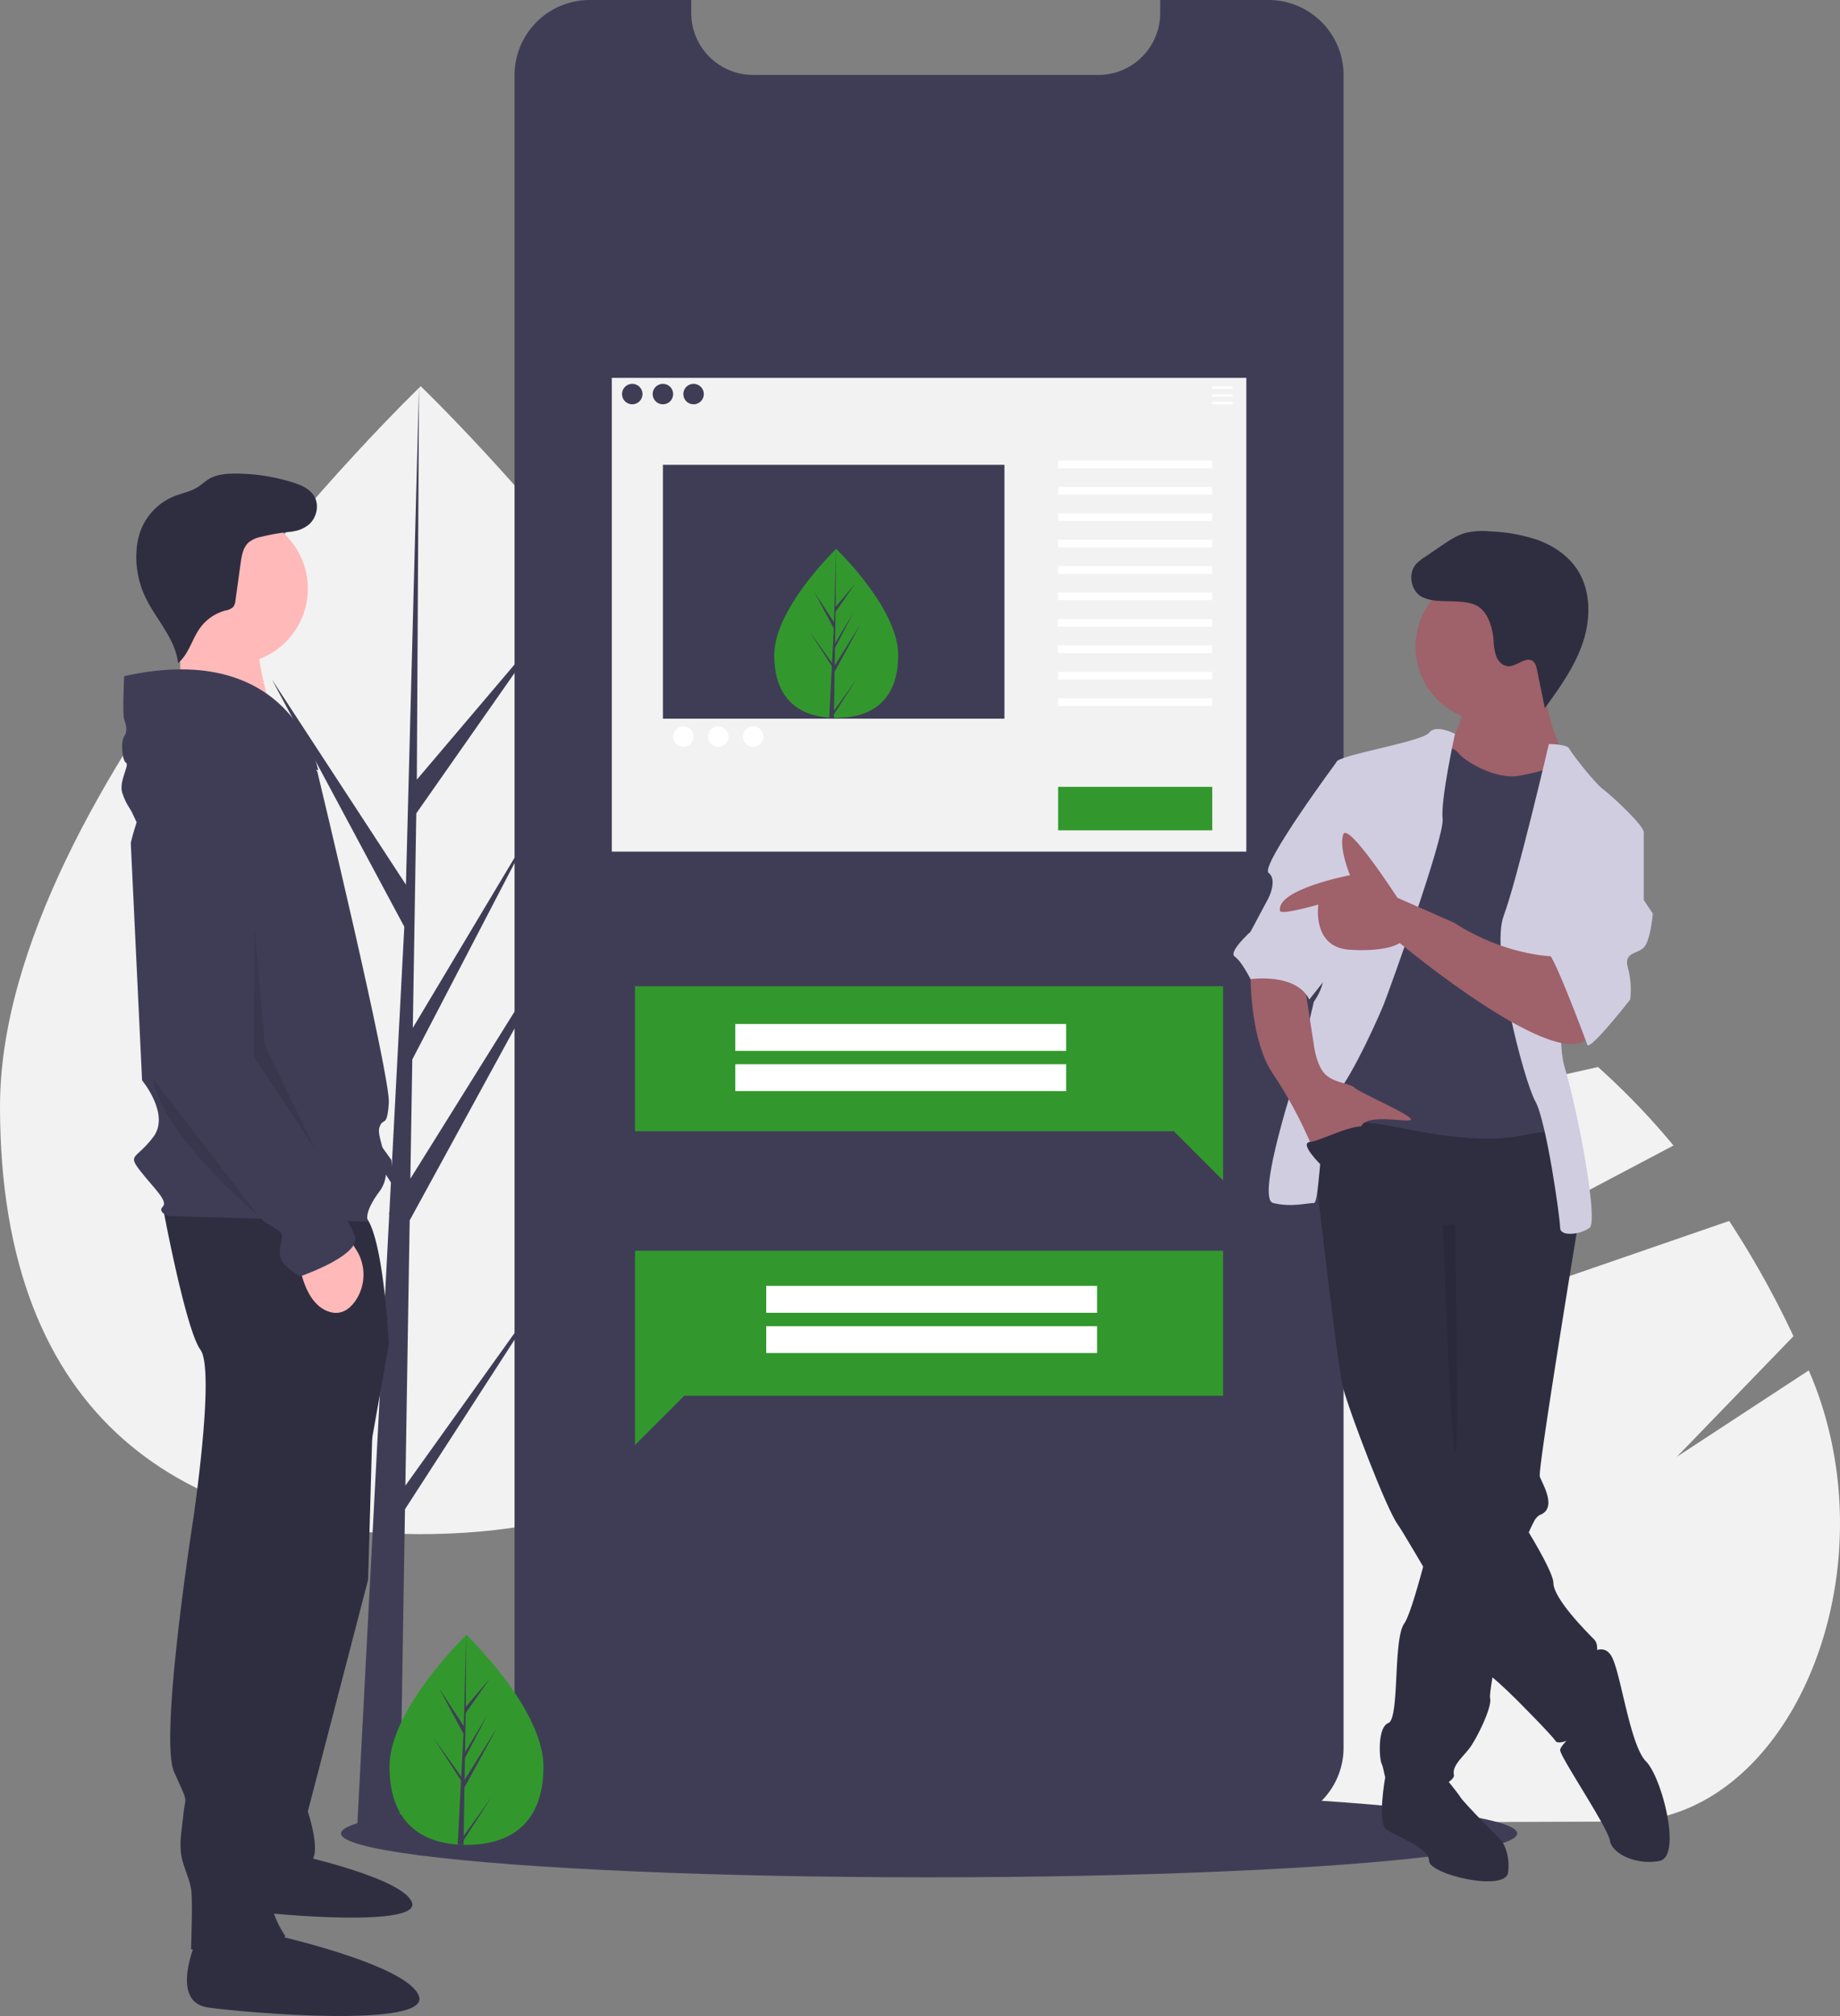 <svg data-name="Layer 1" xmlns="http://www.w3.org/2000/svg" width="713.367" height="781.276"><rect width="100%" height="100%" fill="#808080" stroke="none"/><path d="M629.432 705.925l-229.215.76c-60.81-18.273-110.632-81.737-110.947-176.888a269.465 269.465 0 013.238-42.812l184.622-41.478 142.424-31.995a283.261 283.261 0 0129.256 30.42l-136.19 71.912-64.247 33.926 72.194-24.907 149.844-51.694a363.37 363.37 0 0124.916 44.672l-45.211 46.725 51.144-33.482q.328.769.653 1.54c32.413 76.95-7.803 173.087-72.48 173.301zM591.763 391.976c-34.663 9.955-77.279 22.533-121.094 35.607-63.352 18.908-129.21 38.861-177.156 53.447l.032-.171a65.899 65.899 0 0112.16-28.225c35.517-46.179 80.742-78.438 131.076-90.418h.005a188.907 188.907 0 0143.201-5.155c40.046-.132 77.978 12.428 111.776 34.915z" fill="#f2f2f2"/><ellipse cx="360.217" cy="710.536" rx="228" ry="17" fill="#3f3d56"/><path d="M326.217 428.798c0 122.84-73.026 165.73-163.109 165.73S0 551.638 0 428.798s163.108-279.11 163.108-279.11 163.109 156.27 163.109 279.11z" fill="#f2f2f2"/><path fill="#3f3d56" d="M157.167 575.737l1.67-102.805 69.521-127.185-69.259 111.058.751-46.226 47.913-92.017-47.715 79.784v.001l1.351-83.139 51.307-73.257-51.095 60.183.844-152.447-5.303 201.813.436-8.326-52.164-79.845 51.327 95.827-4.86 92.852-.145-2.465-60.136-84.026 59.954 92.733-.608 11.612-.109.174.05.954-12.331 235.572h16.475l1.977-121.678 59.807-92.504-59.658 83.357z"/><path d="M520.903 29.13v648.2a29.14 29.14 0 01-29.13 29.11h-263.15a29.08 29.08 0 01-29.13-29.11V29.13A29.127 29.127 0 01228.623 0h39.38v5.05a23.987 23.987 0 0023.98 23.99h133.84a23.79 23.79 0 0014.22-4.68 22.285 22.285 0 002.36-1.98 23.917 23.917 0 007.4-17.33V0h41.97a29.121 29.121 0 0129.13 29.13z" fill="#3f3d56"/><path d="M348.226 253.8c.01 18.09-10.742 24.41-24.006 24.417q-.462 0-.92-.01-.922-.02-1.825-.083c-11.972-.842-21.277-7.477-21.285-24.3-.009-17.41 22.232-39.391 23.9-41.017l.002-.001.096-.093s24.03 23 24.038 41.088z" fill="#32982d"/><path d="M323.344 275.45l8.779-12.278-8.8 13.626-.023 1.409q-.922-.02-1.825-.083l.938-18.097-.008-.14.016-.027.09-1.71-8.836-13.65 8.861 12.369.023.363.708-13.674-7.565-14.106 7.657 11.704.73-28.349.003-.094v.093l-.113 22.355 7.519-8.866-7.55 10.792-.193 12.243 7.021-11.753-7.048 13.552-.108 6.808 10.19-16.359-10.228 18.734z" fill="#3f3d56"/><path fill="#32982d" d="M474.198 484.701h-228v75.293l19.089-19.088h208.911v-56.205z"/><path fill="#fff" d="M297.065 498.348h128.267v10.4H297.065zM297.065 513.948h128.267v10.4H297.065z"/><path fill="#32982d" d="M246.198 382.201h228v75.293l-19.088-19.088H246.198v-56.205z"/><path fill="#fff" d="M285.065 396.848h128.267v10.4H285.065zM285.065 412.448h128.267v10.4H285.065z"/><path d="M237.198 146.446v183.592h246V146.446zm31.7 2.311a3.962 3.962 0 11-3.963 3.963 3.962 3.962 0 013.963-3.963zm-23.775 7.925a3.962 3.962 0 113.963-3.962 3.962 3.962 0 01-3.963 3.962zm7.925-3.962a3.962 3.962 0 113.962 3.962 3.962 3.962 0 01-3.962-3.962zM389.42 278.526h-132.41v-98.4h132.41z" fill="#f2f2f2"/><path fill="#fff" d="M469.99 149.748h7.925v.991h-7.925zM469.99 152.72h7.925v.991h-7.925zM469.99 155.691h7.925v.991h-7.925zM410.224 178.475h59.766v2.972h-59.766zM410.224 188.712h59.766v2.972h-59.766zM410.224 198.948h59.766v2.972h-59.766zM410.224 209.184h59.766v2.972h-59.766zM410.224 219.42h59.766v2.972h-59.766zM410.224 229.656h59.766v2.972h-59.766zM410.224 239.893h59.766v2.972h-59.766zM410.224 250.129h59.766v2.972h-59.766zM410.224 260.365h59.766v2.972h-59.766zM410.224 270.601h59.766v2.972h-59.766z"/><circle cx="264.935" cy="285.461" r="3.962" fill="#fff"/><circle cx="278.473" cy="285.461" r="3.962" fill="#fff"/><circle cx="292.012" cy="285.461" r="3.962" fill="#fff"/><path fill="#32982d" d="M410.224 304.942h59.766v16.84h-59.766z"/><path d="M144.907 535.52l-2.191 76.68-23.37 89.826s5.113 15.336 1.461 18.987-20.448 10.224-20.448 10.224l13.876-191.335z" fill="#2f2e41"/><path d="M94.17 720.64s-8.334 18.334 3.334 20 65.559 6.112 62.225-3.333-43.891-18.335-43.891-18.335z" fill="#2f2e41"/><path d="M63.114 467.603s8.764 47.469 14.606 55.502-2.921 66.456-2.921 66.456-13.145 83.984-7.303 97.129 4.382 8.763 3.652 16.066-2.191 13.145 0 19.718 2.19 5.842 2.92 9.494 0 23.369 0 23.369 31.403 10.954 36.515-5.112c0 0-7.303-10.224-5.112-18.257a97.258 97.258 0 003.652-24.83v-15.336l33.593-125.61 8.033-45.278s-2.19-46.008-10.224-50.39-77.41-2.92-77.41-2.92z" fill="#2f2e41"/><path d="M76.26 751.685s-10.955 24.1 4.381 26.29 86.174 8.034 81.793-4.38-57.693-24.1-57.693-24.1z" fill="#2f2e41"/><circle cx="90.143" cy="228.099" r="29.212" fill="#ffb9b9"/><path d="M69.616 241.007l.543 37.306 35.814.12s-9.089-29.202-5.018-35.309-31.34-2.117-31.34-2.117z" fill="#ffb9b9"/><path d="M122.998 298.907s-25.56-32.863-45.278-18.988-27.02 46.739-27.02 46.739l4.381 92.016s10.955 13.145 4.382 21.909-10.224 6.572-5.112 13.145 10.954 11.684 8.763 13.875 2.191 3.652 2.191 3.652l77.41 2.19s-2.19-2.92 4.383-11.684-1.461-20.448 0-24.83 2.92.73 3.651-9.494-27.75-128.53-27.75-128.53z" fill="#3f3d56"/><path d="M115.695 487.321s1.46 18.257 12.415 21.178c4.108 1.096 7.189-.992 9.435-4.03a17.935 17.935 0 00.574-20.122l-2.706-4.329z" fill="#ffb9b9"/><path d="M48.143 262.027s-.73 14.606 0 16.797 1.461 4.381 0 6.572-.73 9.494.73 10.224-2.92 7.303-1.46 11.685 2.921 5.842 3.652 7.303 1.906 4.077 1.906 4.077 21.463-45.704 38.99-34.75 31.402 14.606 31.402 14.606-9.494-51.12-75.22-36.514z" fill="#3f3d56"/><path d="M79.911 295.985s-23.37 2.191-21.909 32.863-2.19 78.872-2.19 78.872 40.165 61.344 46.738 65.726 7.303 3.651 6.573 7.302-1.461 6.573 1.46 9.494a25.217 25.217 0 005.842 4.382s23.37-8.033 21.179-15.336-12.415-18.988-12.415-18.988-17.527-28.48-18.257-32.863-.73-3.651-2.921-5.842-8.034-10.954-8.034-15.336v-13.876l6.123-74.15a21.496 21.496 0 00-5.701-16.648c-3.476-3.637-8.729-6.53-16.488-5.6z" fill="#3f3d56"/><path d="M108.981 205.572a11.903 11.903 0 0011.03-2.526c2.855-2.712 3.814-7.412 1.783-10.786-1.754-2.913-5.165-4.338-8.411-5.35a74.47 74.47 0 00-22.118-3.374c-3.575-.001-7.31.304-10.369 2.154-1.514.915-2.796 2.173-4.293 3.116-2.752 1.734-6.057 2.31-9.08 3.515a23.29 23.29 0 00-13.272 14.057 28.065 28.065 0 00-1.29 6.602 36.175 36.175 0 003.156 17.93c4.075 8.886 11.83 16.357 12.926 26.07 4.175-3.504 5.399-9.383 8.632-13.771a17.856 17.856 0 019.748-6.617 5.676 5.676 0 002.952-1.319 4.89 4.89 0 00.924-2.66l2.004-14.431c.408-2.937.959-6.147 3.213-8.074a11.423 11.423 0 014.785-2.077 77.185 77.185 0 0112.492-2.037" fill="#2f2e41"/><path d="M59.363 418.152l40.996 53.2s-37.749-31.555-40.996-53.2zM98.713 359.249l-.388 50.244 23.81 35.715-19.481-40.044-3.941-45.915z" opacity=".1"/><path d="M541.788 692.26l-4.745-3.524s-3.14 17.543.364 20.172 16.647 7.01 16.647 12.266 29.79 12.266 30.666 4.38-2.629-12.265-2.629-12.265-14.018-14.019-15.77-16.647-6.134-7.886-6.134-7.886z" fill="#2f2e41"/><path d="M611.88 474.097s-.13.77-.358 2.182c-.21 1.252-.5 3.022-.85 5.204-3.68 22.456-14.413 88.562-13.686 90.744.876 2.628 7.01 12.266 0 14.895a5.435 5.435 0 00-2.182 2.374 50.924 50.924 0 00-3.706 8.744c-4.179 12.126-8.648 31.533-11.232 44.973-1.13 5.906-1.901 10.654-2.13 13.143a7.146 7.146 0 00-.025 1.735c.876 3.504-5.257 15.77-7.886 19.275s-7.01 7.01-6.133 10.514-21.904 13.142-24.533 7.01-2.628-9.638-3.504-11.39-1.752-14.02 2.628-15.772 1.753-32.418 6.133-38.55c1.464-2.042 3.698-8.955 6.037-17.27a568.5 568.5 0 002.76-10.207c3.698-14.255 6.974-28.598 6.974-28.598l-.876-102.51 48.189-6.134 1.235 2.725 2.462 5.406zM614.51 642.32s7.009-7.01 10.513 0 7.01 34.17 13.143 40.303 14.018 36.799 5.257 38.551-18.4-2.628-19.276-7.885-19.275-32.418-19.275-35.047 12.266-12.266 12.266-12.266z" fill="#2f2e41"/><path d="M506.742 425.908s11.39 102.51 14.018 112.149 16.647 46.436 21.028 52.57 32.418 56.073 35.923 58.702 10.513 9.638 10.513 9.638 13.143 13.142 14.895 15.77 16.647-5.256 17.523-10.513-.876-14.019-1.752-17.524 1.752-8.761-.876-11.39-15.771-15.77-15.771-21.904-22.78-42.055-31.542-49.94-7.009-21.029-7.009-21.029v-53.445l48.189-14.895s-2.629-42.056-8.762-42.056-86.74-14.018-96.377-6.133z" fill="#2f2e41"/><circle cx="577.711" cy="250.676" r="28.913" fill="#9f616a"/><path d="M568.073 273.456s-3.505 13.143-7.886 16.647 11.39 18.4 11.39 18.4l29.79 1.752 5.257-16.647s-9.638-19.276-7.01-31.542-31.541 11.39-31.541 11.39z" fill="#9f616a"/><path d="M555.807 288.35s7.885.877 9.637 3.506 14.019 10.514 23.657 8.761 15.77-4.38 17.523-3.504 5.257 19.275 5.257 19.275l-9.638 28.037 1.752 77.102 2.629 21.028s5.257-7.01-15.771-2.628-48.189-3.505-56.95-4.381-23.657-3.505-24.533-8.762S512 402.252 512 402.252l14.018-58.703 8.762-31.542z" fill="#3f3d56"/><path d="M564.094 284.396s-7.411-3.93-10.04-.426-35.922 8.762-35.922 11.39-7.01 73.598-5.257 79.73-3.505 13.143-3.505 13.143l-6.133 26.285s-16.647 49.941-9.638 51.693 13.143 0 15.771 0 1.752-33.294 8.762-42.055 16.647-30.666 18.399-35.047 23.656-64.835 22.78-71.845 4.783-32.868 4.783-32.868zM600.49 288.35s7.01 0 7.886 1.753 9.638 13.143 13.143 15.771 15.77 14.019 15.77 16.647-25.408 21.904-25.408 21.904-10.514 51.694-5.257 69.217 13.142 59.579 9.638 62.207-11.39 3.505-11.39 0-5.258-41.18-9.638-49.065-17.523-57.826-12.267-71.845 17.524-66.588 17.524-66.588z" fill="#d0cde1"/><path d="M484.838 375.09s-.877 27.162 8.761 41.18a166.505 166.505 0 0115.771 29.79s15.77-4.381 18.4-9.638 19.275-.876 19.275-2.628-20.152-10.514-21.904-12.267-7.886-1.752-11.39-5.257-4.38-11.39-4.38-11.39l-3.506-22.78z" fill="#9f616a"/><path d="M557.797 232.849a16.662 16.662 0 01-6.485-1.485c-4.404-2.375-5.572-9.14-2.22-12.855a16.613 16.613 0 013.081-2.477l6.66-4.533c2.946-2.005 5.96-4.043 9.396-4.988a29.332 29.332 0 019.606-.567 64.906 64.906 0 0118.4 3.346c5.873 2.156 11.352 5.762 14.909 10.91 5.639 8.158 5.716 19.162 2.61 28.581s-9.005 17.622-14.818 25.658l-3.016-14.717c-.269-1.311-.616-2.748-1.707-3.523-2.71-1.929-6.024 2.03-9.35 2.005-2.136-.017-3.93-1.774-4.74-3.752a21.38 21.38 0 01-1.05-6.296c-.397-4.509-1.973-10.782-6.243-13.268-3.978-2.317-10.561-1.633-15.033-2.04z" fill="#2f2e41"/><path d="M559.419 474.804s2.959 85.595 4.711 88.223 0-88.492 0-88.492z" opacity=".1"/><path d="M525.14 295.36h-7.008s-29.79 40.304-26.285 42.932 0 9.638 0 9.638l-7.01 13.142s-8.761 7.886-6.133 9.638 6.134 8.762 6.134 8.762 17.523-2.629 22.78 7.885l11.363-14.346z" fill="#d0cde1"/><path d="M604.872 370.71s-19.276.876-41.18-13.142l-21.904-9.638s-19.276-29.79-21.028-24.533 2.629 15.771 2.629 15.771-28.705 5.47-27.122 13.851c.326 1.726 14.855-2.46 14.855-2.46s-2.628 16.646 12.267 17.523 19.275-2.629 19.275-2.629 63.084 52.57 73.598 35.923-11.39-30.666-11.39-30.666z" fill="#9f616a"/><path d="M627.652 319.017l9.637 3.504v26.285l3.505 5.257s-.876 10.514-3.505 13.142-7.885 1.753-6.133 7.886a33.209 33.209 0 01.877 12.266s-15.771 20.152-16.648 17.523-13.142-35.046-14.894-35.046 17.523-50.817 17.523-50.817z" fill="#d0cde1"/><path d="M512.437 451.755s-9.06-8.762-4.53-9.2 20.3-9.2 22.929-4.819-18.4 14.019-18.4 14.019z" fill="#2f2e41"/><path d="M210.69 684.647c0 22.469-13.356 30.314-29.834 30.314q-.572 0-1.143-.013a48.69 48.69 0 01-2.267-.103c-14.87-1.053-26.424-9.302-26.424-30.198 0-21.625 27.635-48.912 29.71-50.932l.004-.003.12-.117s29.834 28.584 29.834 51.052z" fill="#32982d"/><path d="M179.77 711.524l10.91-15.247-10.938 16.92-.03 1.751a48.69 48.69 0 01-2.266-.103l1.176-22.48-.009-.174.02-.033.11-2.123-10.965-16.963 11 15.37.026.451.889-16.984-9.389-17.528 9.503 14.547.925-35.213.004-.12v.117l-.154 27.767 9.346-11.008-9.385 13.4-.247 15.207 8.727-14.595-8.763 16.832-.138 8.454 12.67-20.312-12.717 23.263z" fill="#3f3d56"/></svg>